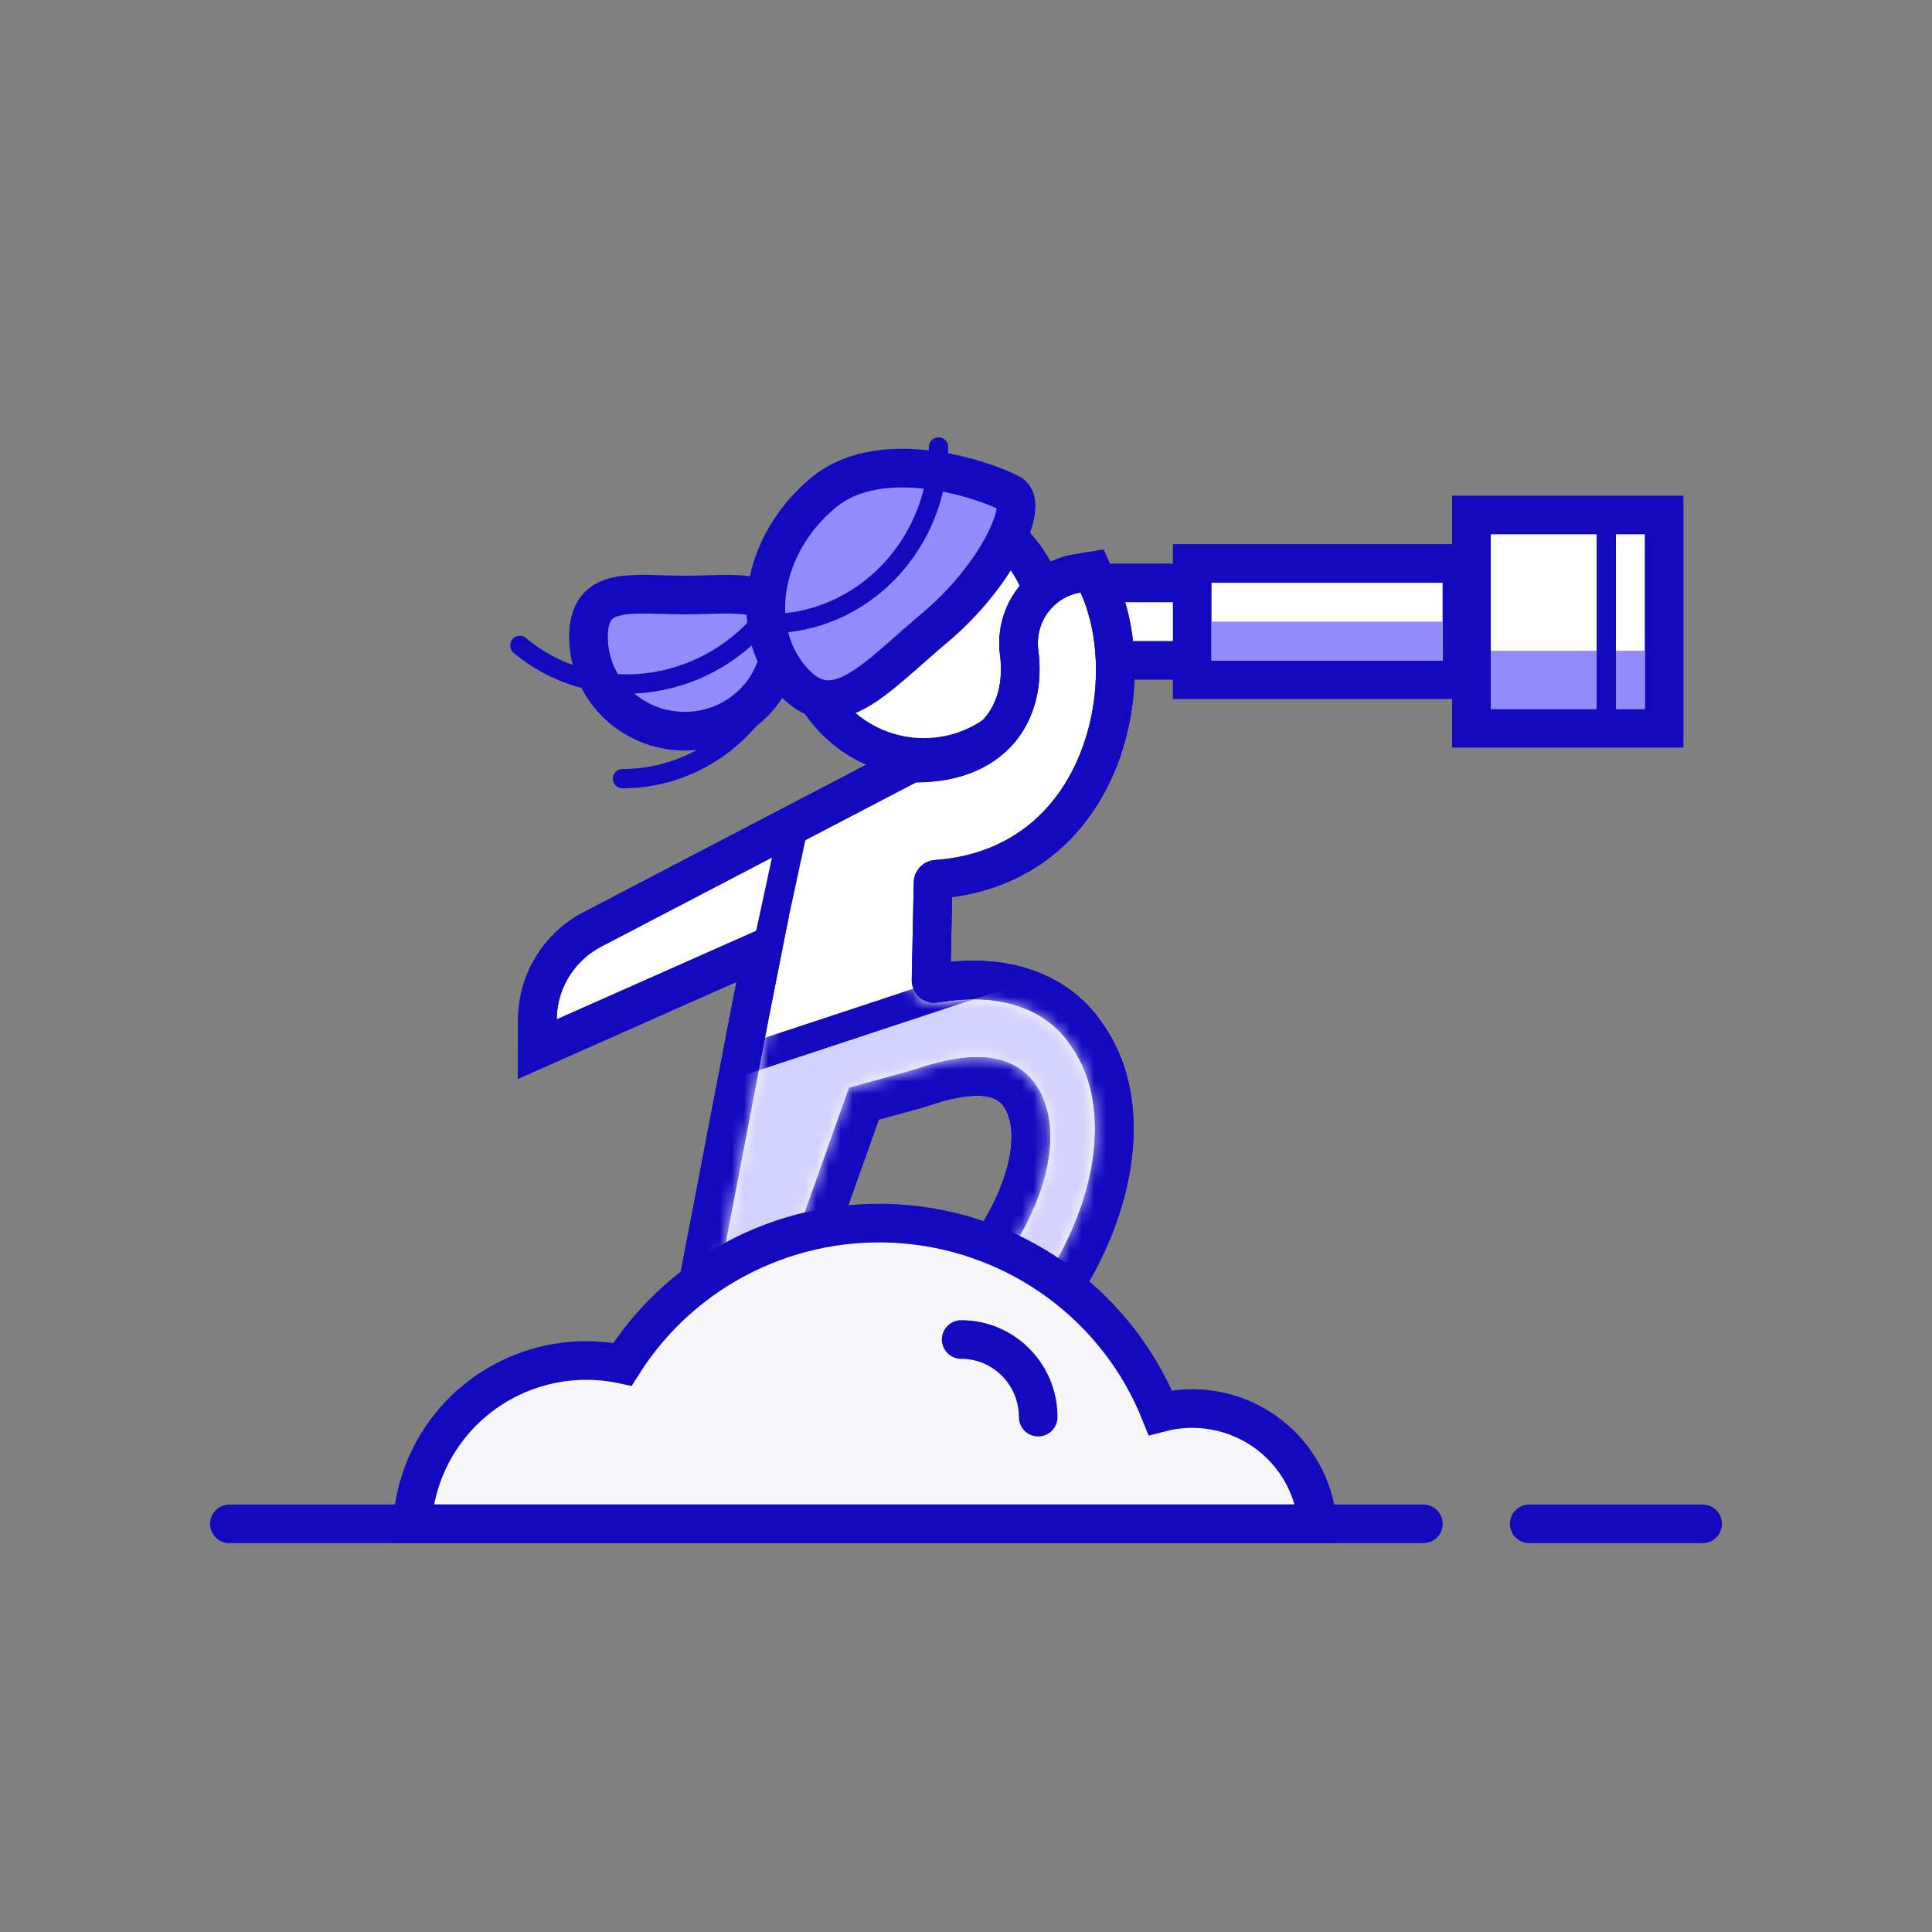<svg xmlns="http://www.w3.org/2000/svg" xmlns:xlink="http://www.w3.org/1999/xlink" width="160" height="160" viewBox="0 0 160 160">
  <rect x="0" y="0" width="160" height="160" fill="#808080" stroke="none"/>
  <defs>
    <path id="ahoy-cover-a" d="M29.752,15.722 C38.008,15.722 40.543,9.685 39.872,4.702 C39.603,2.44 41.148,0.367 43.376,0 C46.712,7.335 43.786,21.28 31.373,22.154 C30.391,22.183 29.599,22.978 29.565,23.969 L29.398,32.065 C29.386,32.639 29.633,33.186 30.071,33.553 C30.508,33.919 31.087,34.064 31.644,33.946 C38.307,32.789 41.512,35.911 42.593,37.557 C46.479,43.03 44.504,52.574 37.934,60.256 L35.138,57.793 C41.037,50.9 42.043,44.139 39.602,40.679 C37.785,38.14 34.374,37.863 29.565,39.537 L24.208,41.019 L17.532,59.793 L12.758,60.256 L17.532,35.35 L19.218,26.822 L0,35.35 C0.005,32.792 1.466,30.449 3.79,29.27 L29.752,15.722 Z"/>
  </defs>
  <g fill="none" fill-rule="evenodd">
    <rect width="160" height="160"/>
    <g transform="translate(19 33)">
      <g transform="translate(15.15)">
        <g transform="translate(55.749 8.589)">
          <polygon fill="#57D3D2" fill-rule="nonzero" points="9.637 9.89 43.924 9.89 43.924 13.103 12.826 13.103"/>
          <polygon fill="#FFF" fill-rule="nonzero" stroke="#130ABF" stroke-width="3.2" points=".86 6.683 20.008 6.683 20.008 13.097 .86 13.097"/>
          <path fill="#FFF" fill-rule="nonzero" stroke="#130ABF" stroke-width="3.2" d="M31.958,1.059 L47.916,1.059 L47.916,18.72 L31.958,18.72 L31.958,1.059 Z M8.834,5.076 L31.171,5.076 L31.171,14.703 L8.834,14.703 L8.834,5.076 Z"/>
          <polygon fill="#928CFF" fill-rule="nonzero" points="33.558 12.3 46.316 12.3 46.316 17.12 33.558 17.12"/>
          <polygon fill="#928CFF" fill-rule="nonzero" points="10.434 9.89 29.571 9.89 29.571 13.103 10.434 13.103"/>
          <path stroke="#130ABF" stroke-linecap="square" stroke-width="1.6" d="M43.127,0.65 L43.127,19.129"/>
        </g>
        <g transform="translate(8.865)">
          <ellipse cx="33.49" cy="19.282" fill="#FFF" fill-rule="nonzero" stroke="#130ABF" stroke-width="3.2" rx="10.366" ry="10.444"/>
          <path stroke="#979797" stroke-linecap="square" stroke-width=".8" d="M24.226,36.556 L21.834,46.197"/>
          <path fill="#928CFF" fill-rule="nonzero" stroke="#130ABF" stroke-width="3.2" d="M13.696,27.553 C18.1,27.553 21.67,24.057 21.67,19.746 C21.67,15.435 18.1,16.277 13.696,16.277 C9.292,16.277 5.722,15.435 5.722,19.746 C5.722,24.057 9.292,27.553 13.696,27.553 Z"/>
          <path stroke="#130ABF" stroke-linecap="round" stroke-width="1.6" d="M8.537,31.486 C16.308,31.486 22.608,24.933 22.608,16.849"/>
          <path fill="#928CFF" fill-rule="nonzero" stroke="#130ABF" stroke-width="3.2" d="M29.85,20.712 C36.42,20.712 41.746,16.217 41.746,10.672 C41.746,5.127 36.42,6.21 29.85,6.21 C23.28,6.21 17.305,8.95 17.953,10.672 C18.601,12.394 23.28,20.712 29.85,20.712 Z" transform="rotate(140 29.826 13.418)"/>
          <path stroke="#130ABF" stroke-linecap="round" stroke-width="1.6" d="M20.638,18.654 C28.41,18.654 34.71,12.101 34.71,4.017"/>
          <path stroke="#130ABF" stroke-linecap="round" stroke-width="1.6" d="M3.096,26.689 C10.867,26.689 17.167,20.135 17.167,12.052" transform="rotate(40 10.131 19.37)"/>
        </g>
        <g transform="translate(0 13.248)">
          <g transform="translate(9.96 .82)">
            <path fill="#FFF" fill-rule="nonzero" stroke="#130ABF" stroke-width="3.2" d="M27.436,44.339 L20.699,63.287 L12.784,64.056 L13.187,61.955 L17.963,37.04 L19.051,31.534 L0.395,39.813 L0.4,37.347 C0.406,34.184 2.209,31.293 5.05,29.851 L31.359,16.122 L31.752,16.122 C38.003,16.122 40.985,12.103 40.283,6.891 C39.913,3.782 42.041,0.927 45.116,0.421 L46.325,0.222 L46.832,1.338 C48.738,5.528 48.741,11.319 46.759,16.111 C44.458,21.676 39.839,25.303 33.421,25.753 C33.285,25.758 33.17,25.873 33.165,26.002 L32.997,34.099 C32.995,34.188 33.033,34.272 33.098,34.326 C33.159,34.377 33.237,34.396 33.37,34.37 C39.454,33.313 43.748,35.356 45.898,38.63 C50.276,44.796 48.154,55.106 41.15,63.296 L40.094,64.531 L34.897,59.951 L35.923,58.752 C41.028,52.787 42.437,46.638 40.301,43.61 C39.024,41.826 36.399,41.549 32.091,43.048 L31.992,43.079 L27.436,44.339 Z"/>
            <path stroke="#130ABF" stroke-width="3.2" d="M27.436,44.339 L20.699,63.287 L12.784,64.056 L13.187,61.955 L17.963,37.04 L19.051,31.534 L0.395,39.813 L0.4,37.347 C0.406,34.184 2.209,31.293 5.05,29.851 L31.359,16.122 L31.752,16.122 C38.003,16.122 40.985,12.103 40.283,6.891 C39.913,3.782 42.041,0.927 45.116,0.421 L46.325,0.222 L46.832,1.338 C48.738,5.528 48.741,11.319 46.759,16.111 C44.458,21.676 39.839,25.303 33.421,25.753 C33.285,25.758 33.17,25.873 33.165,26.002 L32.997,34.099 C32.995,34.188 33.033,34.272 33.098,34.326 C33.159,34.377 33.237,34.396 33.37,34.37 C39.454,33.313 43.748,35.356 45.898,38.63 C50.276,44.796 48.154,55.106 41.15,63.296 L40.094,64.531 L34.897,59.951 L35.923,58.752 C41.028,52.787 42.437,46.638 40.301,43.61 C39.024,41.826 36.399,41.549 32.091,43.048 L31.992,43.079 L27.436,44.339 Z"/>
            <g transform="translate(2 2)">
              <mask id="ahoy-cover-b" fill="#fff">
                <use xlink:href="#ahoy-cover-a"/>
              </mask>
              <polygon fill="#D3D1FE" fill-rule="nonzero" stroke="#130ABF" stroke-width="2.4" points="3.592 42.645 3.592 56.646 49.833 56.646 49.833 27.37" mask="url(#ahoy-cover-b)"/>
            </g>
          </g>
          <g stroke="#130ABF" stroke-width="3.2" transform="translate(0 55.043)">
            <path fill="#F7F7FA" fill-rule="nonzero" d="M74.954,24.906 C74.719,21.848 73.13,19.052 70.617,17.273 C68.103,15.495 64.925,14.917 61.94,15.697 C58.445,6.976 50.314,0.947 40.907,0.102 C31.499,-0.744 22.412,3.737 17.399,11.693 C13.282,10.825 8.989,11.787 5.645,14.327 C2.301,16.866 0.239,20.73 0,24.906 L74.954,24.906 Z"/>
            <path stroke-linecap="round" d="M45.451,9.641 C48.974,9.641 51.83,12.519 51.83,16.068"/>
          </g>
        </g>
        <path stroke="#130ABF" stroke-linecap="square" stroke-width="2.4" d="M31.497,35.752 L27.51,54.231"/>
      </g>
      <path stroke="#130ABF" stroke-linecap="round" stroke-width="3.2" d="M0,93.197 L98.876,93.197 M107.647,93.197 L122,93.197"/>
    </g>
  </g>
</svg>
